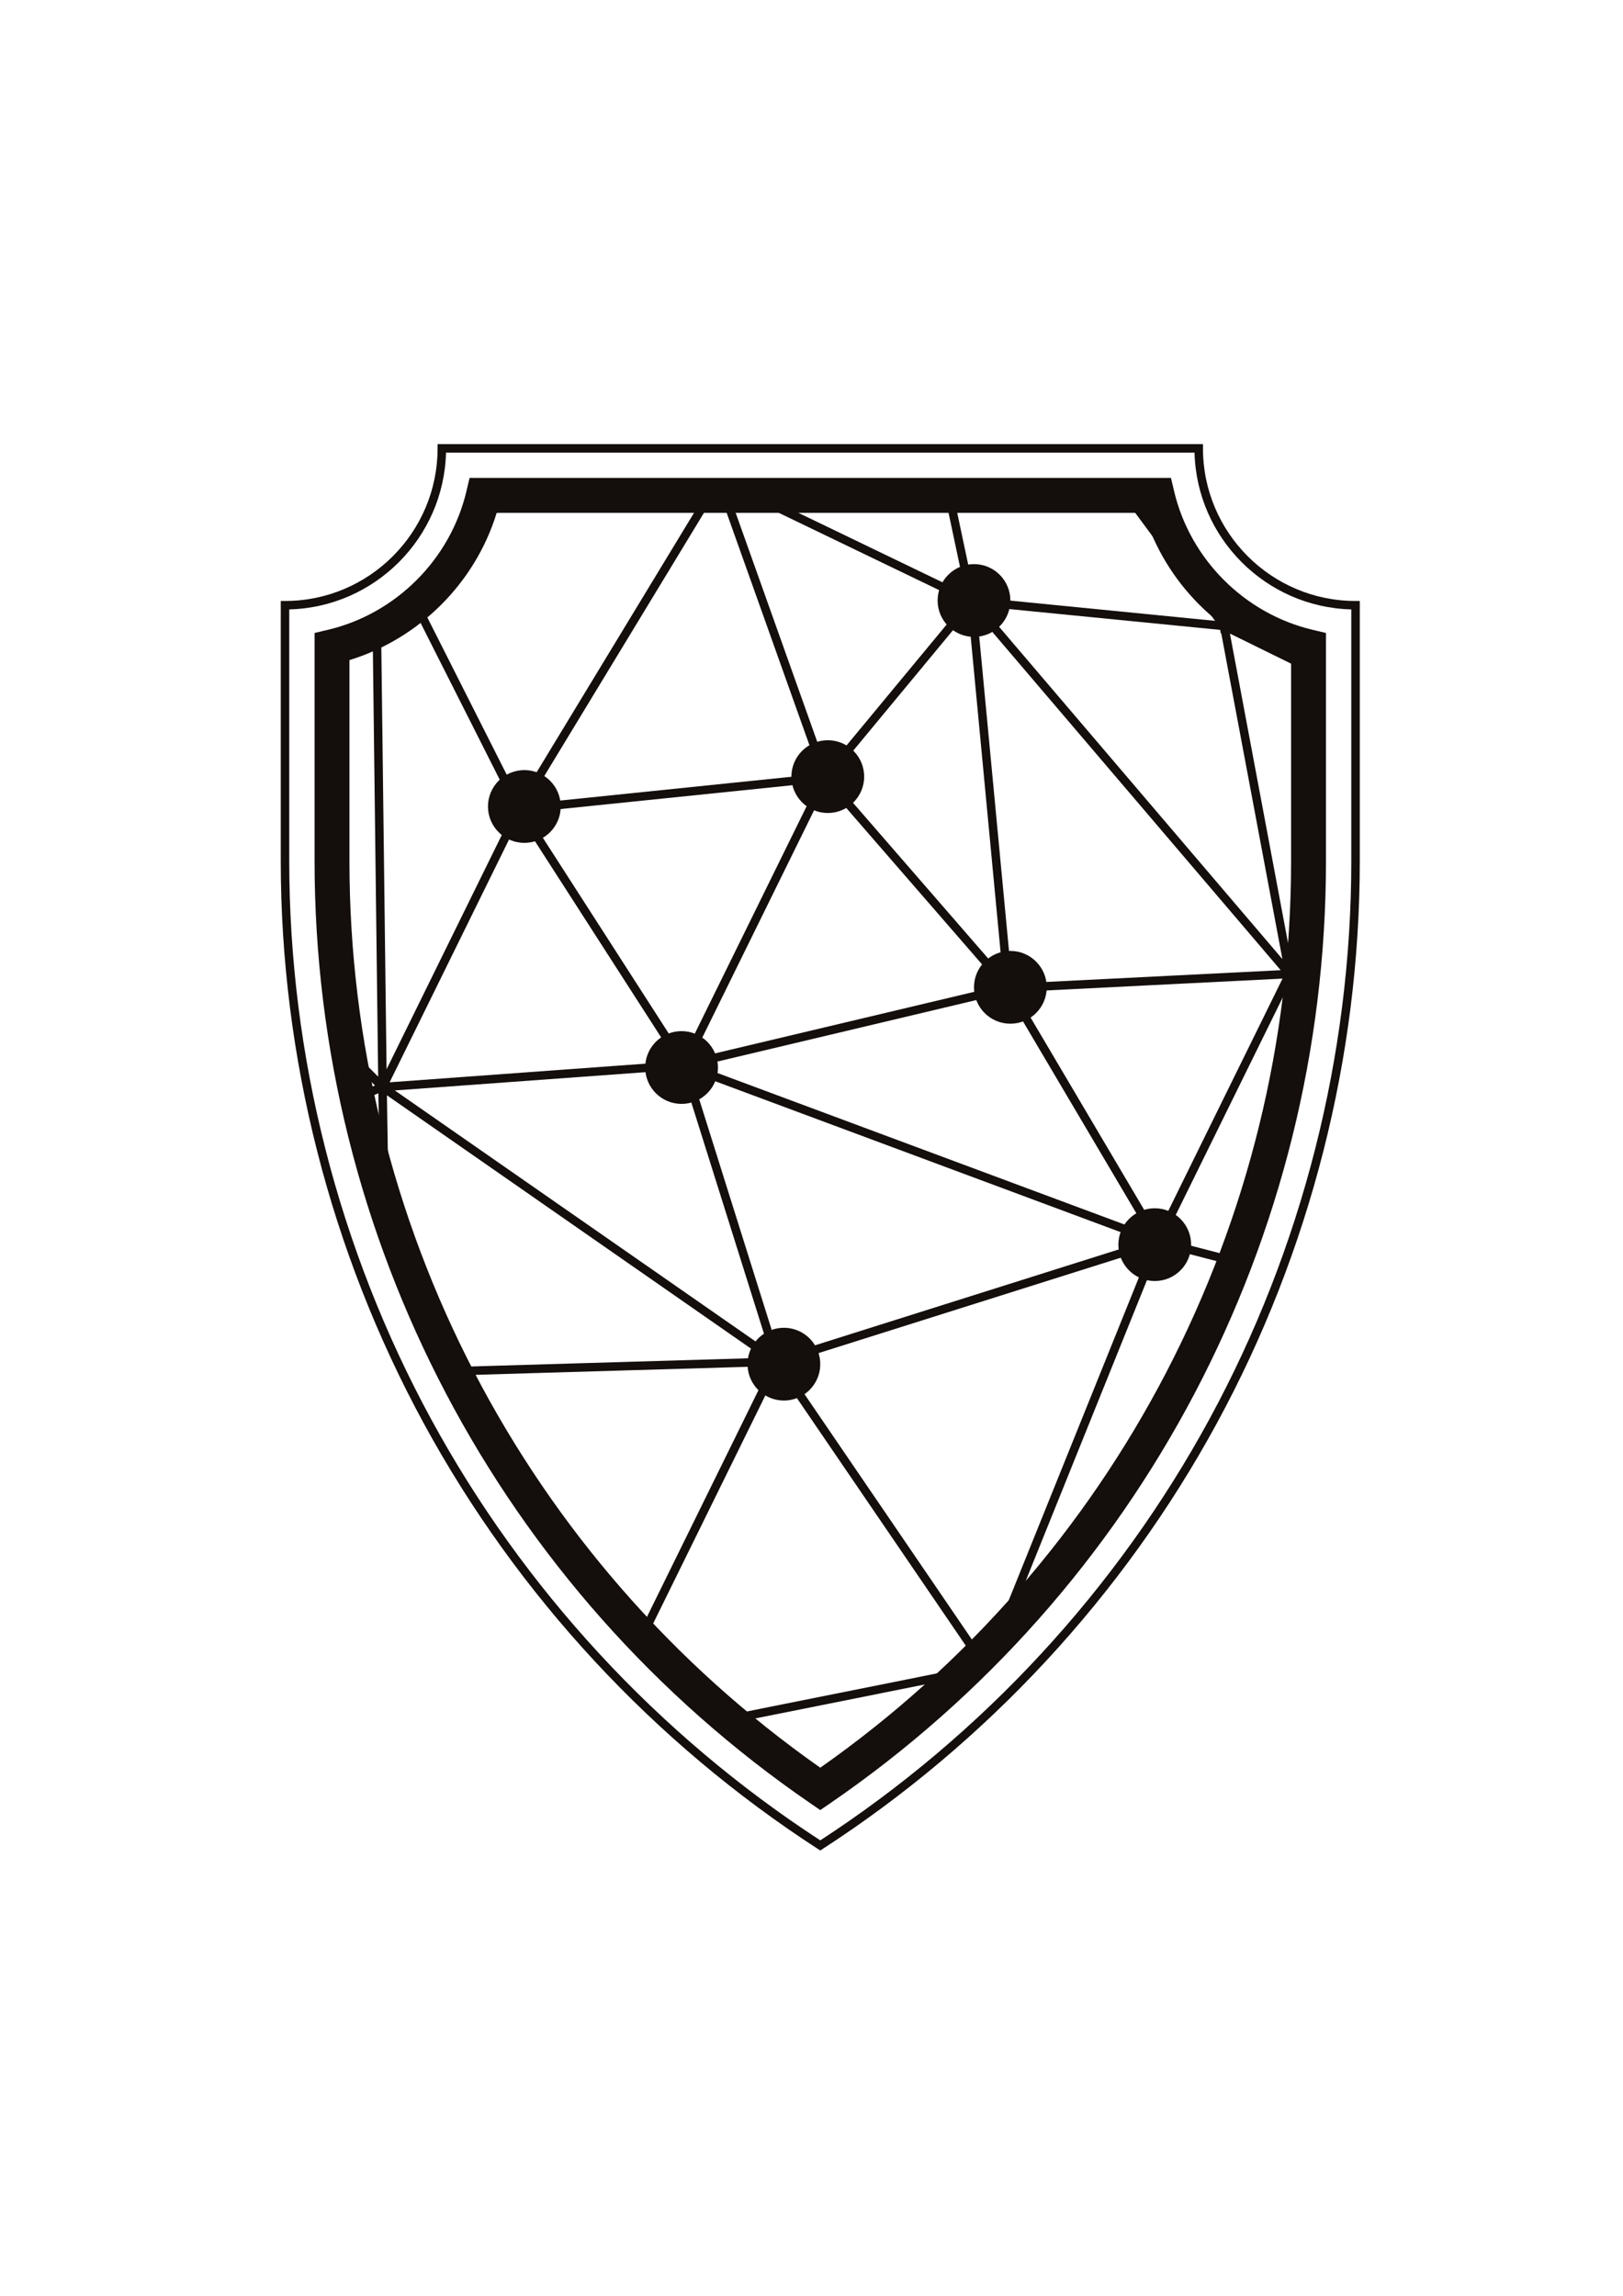 <?xml version="1.0" encoding="UTF-8" standalone="no"?>
<svg
   xmlns:dc="http://purl.org/dc/elements/1.1/"
   xmlns:cc="http://creativecommons.org/ns#"
   xmlns:rdf="http://www.w3.org/1999/02/22-rdf-syntax-ns#"
   xmlns:svg="http://www.w3.org/2000/svg"
   xmlns="http://www.w3.org/2000/svg"
   viewBox="0 0 793.707 1122.52"
   height="1122.52"
   width="793.707"
   xml:space="preserve"
   id="svg10"
   version="1.1"><defs
     id="defs14"><clipPath
       id="clipPath26"
       clipPathUnits="userSpaceOnUse"><path
         id="path24"
         d="M 0,841.89 H 595.28 V 0 H 0 Z" /></clipPath><clipPath
       id="clipPath42"
       clipPathUnits="userSpaceOnUse"><path
         id="path40"
         d="m 177.33,664.384 c 0,-30.194 -25.331,-55.526 -55.524,-55.526 v 0 -85.12 c 0,-138.611 62.77,-258.499 179.127,-333.828 v 0 C 417.288,265.239 480.06,386.857 480.06,525.469 v 0 83.389 c -30.194,0 -55.525,25.332 -55.525,55.526 v 0 z" /></clipPath><clipPath
       id="clipPath54"
       clipPathUnits="userSpaceOnUse"><path
         id="path52"
         d="M 0,841.89 H 595.28 V 0 H 0 Z" /></clipPath></defs><g
     transform="matrix(1.333,0,0,-1.333,0,1122.52)"
     id="g18"><g
       id="g20"><g
         clip-path="url(#clipPath26)"
         id="g22"><g
           transform="translate(495.749,526.26)"
           id="g28"><path
             id="path30"
             style="fill:#140e0c;fill-opacity:1;fill-rule:nonzero;stroke:none"
             d="m 0,0 c 0,-71.311 -18.01,-142.117 -52.08,-204.761 -33.911,-62.351 -83.252,-115.737 -142.737,-154.449 -59.484,38.712 -108.825,92.098 -142.736,154.447 -34.07,62.645 -52.08,133.451 -52.08,204.762 v 92.309 c 31.347,0.816 56.697,26.166 57.513,57.513 H -57.513 C -56.697,118.474 -31.348,93.124 0,92.308 Z m 1.557,95.402 c -30.866,0 -55.976,25.11 -55.976,55.975 v 1.558 h -280.795 v -1.558 c 0,-30.865 -25.11,-55.975 -55.975,-55.975 h -1.558 V -10e-4 c 0,-71.83 18.14,-143.15 52.459,-206.249 34.318,-63.1 84.329,-117.086 144.626,-156.122 l 0.846,-0.548 0.846,0.548 c 60.297,39.036 110.307,93.022 144.625,156.122 34.32,63.1 52.458,134.42 52.458,206.25 v 95.402 z" /></g><g
           transform="translate(473.664,526.257)"
           id="g32"><path
             id="path34"
             style="fill:#140e0c;fill-opacity:1;fill-rule:nonzero;stroke:none"
             d="m 0,0 c 0,-132.571 -64.489,-256.551 -172.731,-332.553 -108.242,76 -172.731,199.981 -172.731,332.553 v 73.722 c 25.658,7.854 46.162,28.359 54.017,54.018 H -54.019 C -46.163,102.08 -25.659,81.576 0,73.722 Z m 7.871,84.834 c -24.935,5.909 -44.867,25.84 -50.776,50.776 l -1.166,4.922 h -257.321 l -1.166,-4.922 c -5.909,-24.936 -25.839,-44.867 -50.775,-50.776 l -4.921,-1.166 V 0 c 0,-138.264 68.001,-267.464 181.904,-345.612 l 3.619,-2.484 3.619,2.484 C -55.209,-267.464 12.793,-138.263 12.793,0 v 83.668 z" /></g></g></g><g
       id="g36"><g
         clip-path="url(#clipPath42)"
         id="g38"><g
           transform="translate(528.975,350.155)"
           id="g44"><path
             id="path46"
             style="fill:#140e0c;fill-opacity:1;fill-rule:nonzero;stroke:none"
             d="M 0,0 13.576,-115.366 -38.631,-176 Z M -42.567,-179.415 -164.282,-119.539 -1.973,5.535 Z m -178.051,-52.503 22.566,45.871 31.058,63.132 0.136,-0.199 0.461,1.144 120.628,-59.34 z m -3.417,0.108 -86.22,81.741 140.25,28.09 -30.117,-61.22 z m -129.539,-61.358 -88.065,123.207 213.714,-64.741 z m -33.121,277.667 58.341,-109.153 12.42,-23.239 -127.253,-17.357 z m -114.795,61.852 111.336,44.57 1.616,-100.139 z m 25.48,132.275 84.611,-84.849 -111.794,-44.756 z m -120.802,46.227 201.398,71.629 -82.109,-112.865 z m 204.119,70.076 2.455,-197.908 -84.664,84.906 z m -118.11,65.281 138.62,78.001 -20.239,-136.237 z m 141.66,77.269 101.02,-120.204 -121.228,-15.828 z m 159.686,-4.741 -55.988,-113.811 -101.263,120.494 z m 1.861,-3.272 32.887,-155.213 -88.171,42.504 0.792,1.305 -0.333,-0.043 z m 124.401,-165.248 -87.905,8.68 -0.233,2.46 -0.341,-0.412 -32.325,152.565 z m -8.305,111.418 2.522,-28.358 7.079,-79.577 -120.044,162.266 z m 104.871,-51.59 -91.905,-59.022 -7.193,80.85 -2.503,28.153 z M 35.819,203.683 -54.814,137.397 -77.753,259.553 Z M -101.918,37.586 -55.952,131.027 -2.288,11.703 Z m -21.117,-52.01 19.81,49.133 L -3.004,8.67 -163.628,-115.105 Z m -117.914,5.43 1.873,0.056 -1.274,0.886 133.513,42.133 -28.792,-71.412 -31.939,-79.218 z m -2.672,-1.61 73.798,-108.165 -140.892,-28.217 z m -69.828,-141.939 0.406,0.825 83.623,-79.279 -208.869,63.272 123.921,16.903 z m 67.072,143.389 -67.186,-136.569 -14.05,26.287 -56.768,106.214 z m -2.225,3.05 -136.806,-4.031 -1.618,100.327 z m -92.267,202.618 -0.272,-0.029 0.846,-1.313 -1.119,-1.844 0.317,0.032 -46.059,-93.625 -2.398,193.196 z m 28.235,44.246 -25.7,-42.356 -50.479,99.971 120.699,15.76 z m 84.364,-32.667 -98.387,-10.118 -8.846,-0.91 25.77,42.473 44.264,72.952 z m 2.68,1.755 -36.77,103.2 87.363,-42.113 z m 64.505,-75.652 -51.081,58.833 -11.93,13.741 50.37,60.819 z m -7.754,135.348 87.544,-8.643 0.114,-1.277 0.22,0.141 22.464,-119.623 z m 109.713,-133.464 -98.542,-4.942 -12.846,135.573 z m -97.3,-7.997 97.973,4.912 -45.83,-93.162 z m -116.254,-27.149 112.846,26.795 52.099,-88.177 z m -2.908,-2.238 166.639,-62.014 -133.873,-42.249 z m -5.036,0.819 -0.259,-0.529 1.804,0.429 32.39,-103.057 -137.443,95.616 z m -0.132,3.111 -105.282,-7.668 47.76,97.079 z m 54.982,101.328 12.308,-14.177 51.528,-59.348 -113.234,-26.887 z m -52.434,-99.53 -57.569,89.483 107.001,11.001 z M -0.118,14.472 -53.95,134.17 36.516,200.335 Z M 39.358,198.655 98.577,58.464 2.596,12.137 Z M 2.142,8.458 102.6,56.947 40.434,204.112 l 0.678,3.442 -2.457,-1.797 -115.35,56.747 96.389,61.9 -111.517,54.862 v -0.001 l -113.817,55.991 -0.776,3.663 -1.299,-2.642 -4.353,2.142 1.873,-2.532 -159.23,6.767 -1.783,2.122 -0.396,-2.665 -145.876,-82.087 122.289,-60.157 -211.029,-75.055 127.472,-44.068 -27.919,-133.114 -2.471,-0.989 120.243,-59.153 -57.614,-152.722 -2.984,0.903 2.177,-3.044 -0.629,-1.667 1.658,0.227 91.683,-128.267 130.729,60.828 0.766,-0.726 0.63,1.279 178.923,51.789 -0.759,-3.464 3.719,4.32 3.418,0.99 -1.802,0.886 55.807,64.82 z" /></g></g></g><g
       id="g48"><g
         clip-path="url(#clipPath54)"
         id="g50"><g
           transform="translate(192.37,559.624)"
           id="g56"><path
             id="path58"
             style="fill:#140e0c;fill-opacity:1;fill-rule:nonzero;stroke:none"
             d="m 0,0 c -7.37,0 -13.345,-5.975 -13.345,-13.345 0,-7.37 5.975,-13.344 13.345,-13.344 7.37,0 13.345,5.974 13.345,13.344 C 13.345,-5.975 7.37,0 0,0" /></g><g
           transform="translate(250.047,463.88)"
           id="g60"><path
             id="path62"
             style="fill:#140e0c;fill-opacity:1;fill-rule:nonzero;stroke:none"
             d="m 0,0 c -7.37,0 -13.345,-5.975 -13.345,-13.345 0,-7.37 5.975,-13.344 13.345,-13.344 7.37,0 13.345,5.974 13.345,13.344 C 13.345,-5.975 7.37,0 0,0" /></g><g
           transform="translate(370.671,621.836)"
           id="g64"><path
             id="path66"
             style="fill:#140e0c;fill-opacity:1;fill-rule:nonzero;stroke:none"
             d="m 0,0 c 0,7.37 -5.974,13.345 -13.344,13.345 -7.37,0 -13.344,-5.975 -13.344,-13.345 0,-7.37 5.974,-13.345 13.344,-13.345 C -5.974,-13.345 0,-7.37 0,0" /></g><g
           transform="translate(370.671,493.295)"
           id="g68"><path
             id="path70"
             style="fill:#140e0c;fill-opacity:1;fill-rule:nonzero;stroke:none"
             d="m 0,0 c -7.369,0 -13.344,-5.975 -13.344,-13.345 0,-7.37 5.975,-13.344 13.344,-13.344 7.37,0 13.345,5.974 13.345,13.344 C 13.345,-5.975 7.37,0 0,0" /></g><g
           transform="translate(423.642,398.905)"
           id="g72"><path
             id="path74"
             style="fill:#140e0c;fill-opacity:1;fill-rule:nonzero;stroke:none"
             d="m 0,0 c -7.369,0 -13.345,-5.975 -13.345,-13.345 0,-7.369 5.976,-13.343 13.345,-13.343 7.37,0 13.345,5.974 13.345,13.343 C 13.345,-5.975 7.37,0 0,0" /></g><g
           transform="translate(286.644,355.036)"
           id="g76"><path
             id="path78"
             style="fill:#140e0c;fill-opacity:1;fill-rule:nonzero;stroke:none"
             d="m 0,0 c -7.352,-0.521 -12.889,-6.902 -12.368,-14.254 0.521,-7.351 6.903,-12.889 14.255,-12.368 7.352,0.521 12.889,6.903 12.367,14.255 C 13.734,-5.016 7.352,0.521 0,0" /></g><g
           transform="translate(303.69,570.582)"
           id="g80"><path
             id="path82"
             style="fill:#140e0c;fill-opacity:1;fill-rule:nonzero;stroke:none"
             d="m 0,0 c -7.37,0 -13.345,-5.975 -13.345,-13.345 0,-7.369 5.975,-13.344 13.345,-13.344 7.37,0 13.345,5.975 13.345,13.344 C 13.345,-5.975 7.37,0 0,0" /></g></g></g></g></svg>